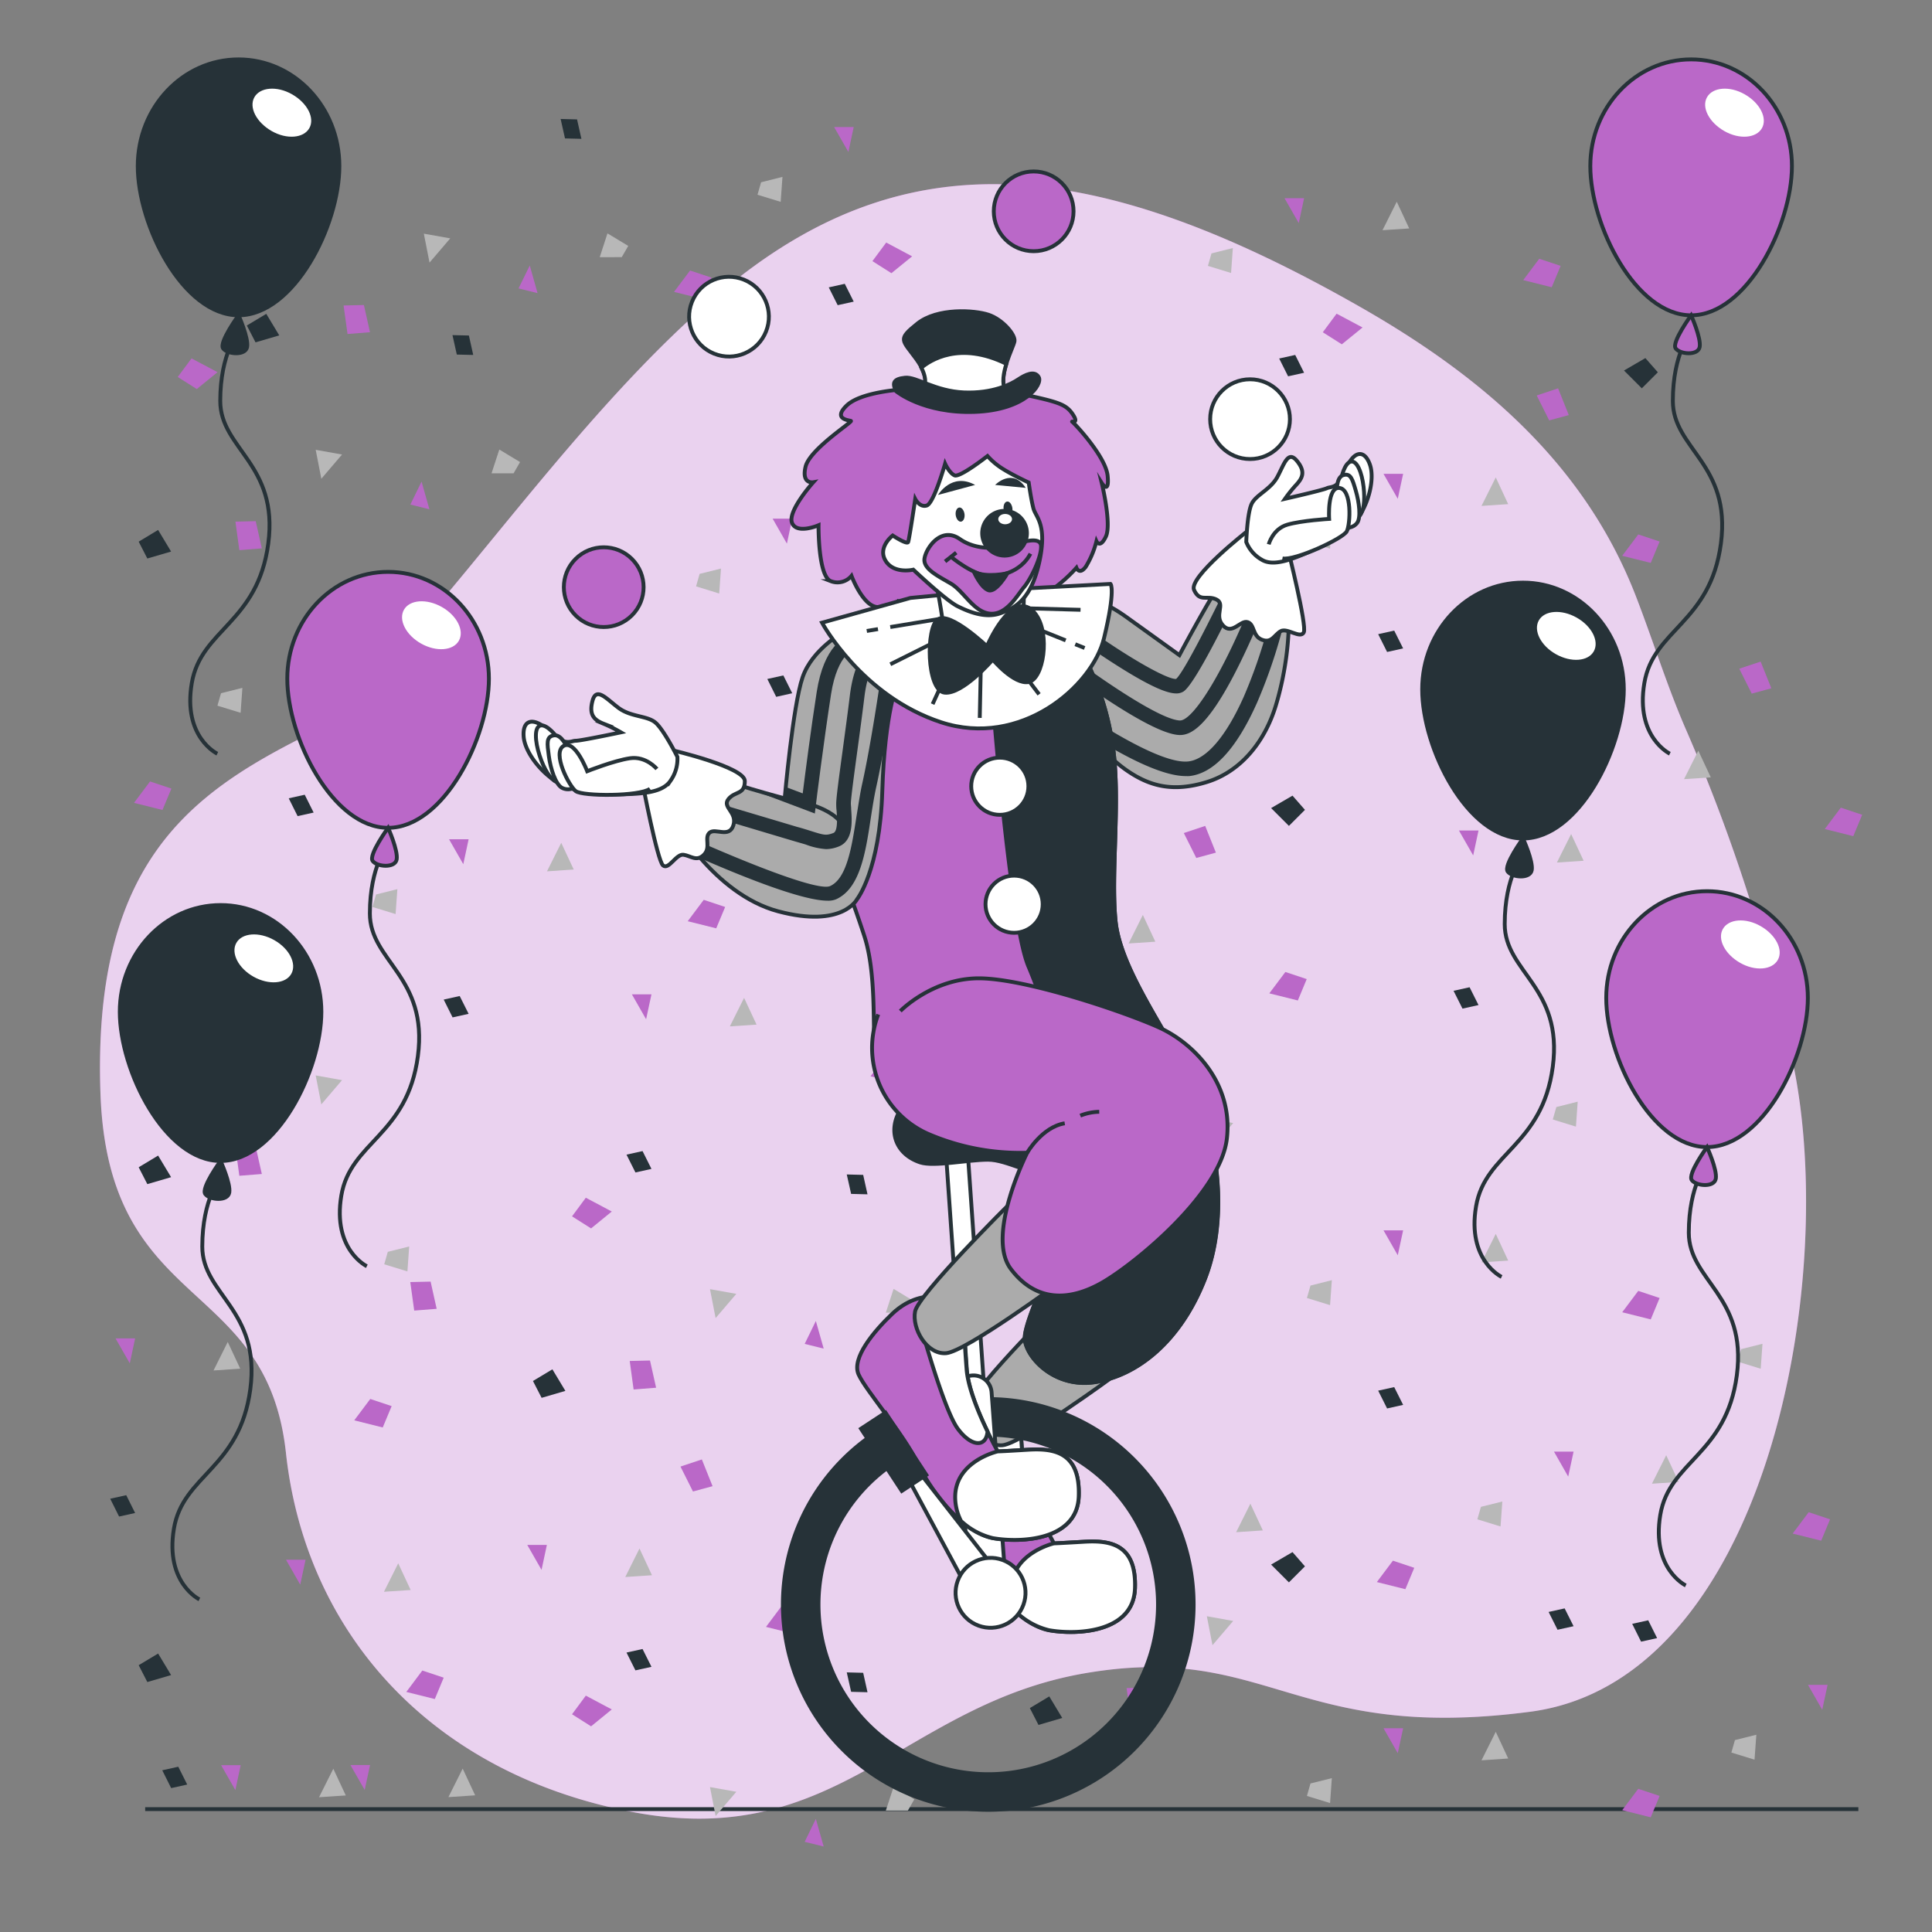 <svg xmlns="http://www.w3.org/2000/svg" viewBox="0 0 500 500"><rect x="0" y="0" width="500" height="500" fill="#808080" stroke="none"/><g id="freepik--background-simple--inject-15"><path d="M423.44,154.49C410.38,120.61,384.29,98,353,80c-68-39-116-44-162-8S105,177,76,192s-52,34-50,91,43,47,48,93,37,83,90,93,70-28,117-36,54,18,115,10,80-111,68-168a451.74,451.74,0,0,0-27.59-86C431.56,177.9,427.88,166,423.44,154.49Z" style="fill:#BA68C8"></path><path d="M423.44,154.49C410.38,120.61,384.29,98,353,80c-68-39-116-44-162-8S105,177,76,192s-52,34-50,91,43,47,48,93,37,83,90,93,70-28,117-36,54,18,115,10,80-111,68-168a451.74,451.74,0,0,0-27.59-86C431.56,177.9,427.88,166,423.44,154.49Z" style="fill:#fff;opacity:0.7"></path></g><g id="freepik--Floor--inject-15"><line x1="37.57" y1="468.2" x2="480.94" y2="468.2" style="fill:none;stroke:#263238;stroke-miterlimit:10"></line></g><g id="freepik--Confetti--inject-15"><polygon points="387.1 123.55 383.41 130.93 390.32 130.47 387.1 123.55" style="fill:#b8b8b8"></polygon><polygon points="425.82 92.67 420.29 95.89 424.9 100.5 429.05 96.35 425.82 92.67" style="fill:#263238"></polygon><polygon points="423.98 138.31 419.83 143.84 427.21 145.68 429.51 140.15 423.98 138.31" style="fill:#BA68C8"></polygon><polygon points="403.23 100.5 397.7 102.35 400.93 108.8 406 107.42 403.23 100.5" style="fill:#BA68C8"></polygon><polygon points="339.15 136.92 338.23 140.15 344.22 141.99 344.68 135.54 339.15 136.92" style="fill:#b8b8b8"></polygon><polygon points="360.82 163.2 356.67 164.12 358.98 168.73 363.13 167.81 360.82 163.2" style="fill:#263238"></polygon><polygon points="363.13 122.63 358.05 122.63 361.74 129.09 363.13 122.63" style="fill:#BA68C8"></polygon><polygon points="431.21 376.61 427.52 383.98 434.44 383.52 431.21 376.61" style="fill:#b8b8b8"></polygon><polygon points="468.09 391.36 463.94 396.89 471.32 398.73 473.62 393.2 468.09 391.36" style="fill:#BA68C8"></polygon><polygon points="383.26 389.97 382.34 393.2 388.34 395.05 388.8 388.59 383.26 389.97" style="fill:#b8b8b8"></polygon><polygon points="404.93 416.25 400.78 417.17 403.09 421.78 407.24 420.86 404.93 416.25" style="fill:#263238"></polygon><polygon points="407.24 375.68 402.17 375.68 405.85 382.14 407.24 375.68" style="fill:#BA68C8"></polygon><polygon points="192.57 258.25 188.88 265.63 195.8 265.17 192.57 258.25" style="fill:#b8b8b8"></polygon><polygon points="229.45 273 225.3 278.54 232.68 280.38 234.98 274.85 229.45 273" style="fill:#BA68C8"></polygon><polygon points="166.29 297.9 162.14 298.82 164.45 303.43 168.6 302.51 166.29 297.9" style="fill:#263238"></polygon><polygon points="168.6 257.33 163.53 257.33 167.21 263.78 168.6 257.33" style="fill:#BA68C8"></polygon><polygon points="229 135.16 225.32 142.53 232.23 142.07 229 135.16" style="fill:#b8b8b8"></polygon><polygon points="267.73 104.27 262.2 107.49 266.81 112.1 270.96 107.95 267.73 104.27" style="fill:#263238"></polygon><polygon points="265.89 149.91 261.74 155.44 269.11 157.28 271.42 151.75 265.89 149.91" style="fill:#BA68C8"></polygon><polygon points="245.14 112.1 239.61 113.95 242.84 120.4 247.91 119.02 245.14 112.1" style="fill:#BA68C8"></polygon><polygon points="439.52 194.27 435.83 201.64 442.75 201.18 439.52 194.27" style="fill:#b8b8b8"></polygon><polygon points="476.4 209.02 472.25 214.55 479.63 216.4 481.93 210.86 476.4 209.02" style="fill:#BA68C8"></polygon><polygon points="455.65 171.22 450.12 173.06 453.35 179.51 458.42 178.13 455.65 171.22" style="fill:#BA68C8"></polygon><polygon points="181.06 148.52 180.14 151.75 186.13 153.6 186.59 147.14 181.06 148.52" style="fill:#b8b8b8"></polygon><polygon points="202.73 174.8 198.58 175.72 200.88 180.34 205.03 179.41 202.73 174.8" style="fill:#263238"></polygon><polygon points="205.03 134.23 199.96 134.23 203.65 140.69 205.03 134.23" style="fill:#BA68C8"></polygon><polygon points="323.6 389.15 319.91 396.53 326.82 396.07 323.6 389.15" style="fill:#b8b8b8"></polygon><polygon points="360.48 403.9 356.33 409.44 363.71 411.28 366.01 405.75 360.48 403.9" style="fill:#BA68C8"></polygon><polygon points="275.65 402.52 274.73 405.75 280.72 407.59 281.18 401.14 275.65 402.52" style="fill:#b8b8b8"></polygon><polygon points="299.62 388.23 294.55 388.23 298.24 394.68 299.62 388.23" style="fill:#BA68C8"></polygon><polygon points="165.5 400.75 161.82 408.13 168.73 407.67 165.5 400.75" style="fill:#b8b8b8"></polygon><polygon points="202.39 415.5 198.24 421.04 205.61 422.88 207.92 417.35 202.39 415.5" style="fill:#BA68C8"></polygon><polygon points="181.64 377.7 176.11 379.55 179.34 386 184.41 384.62 181.64 377.7" style="fill:#BA68C8"></polygon><polygon points="141.53 399.83 136.46 399.83 140.15 406.28 141.53 399.83" style="fill:#BA68C8"></polygon><polygon points="145.25 218.12 141.56 225.5 148.48 225.03 145.25 218.12" style="fill:#b8b8b8"></polygon><polygon points="182.13 232.87 177.98 238.41 185.36 240.25 187.67 234.72 182.13 232.87" style="fill:#BA68C8"></polygon><polygon points="97.31 231.49 96.38 234.72 102.38 236.56 102.84 230.11 97.31 231.49" style="fill:#b8b8b8"></polygon><polygon points="118.97 257.77 114.83 258.69 117.13 263.3 121.28 262.38 118.97 257.77" style="fill:#263238"></polygon><polygon points="119.74 457.71 116.05 465.09 122.97 464.63 119.74 457.71" style="fill:#b8b8b8"></polygon><polygon points="95.77 456.79 90.69 456.79 94.38 463.24 95.77 456.79" style="fill:#BA68C8"></polygon><polygon points="109.3 432.33 105.15 437.87 112.53 439.71 114.83 434.18 109.3 432.33" style="fill:#BA68C8"></polygon><polygon points="46.14 457.23 41.99 458.15 44.3 462.76 48.45 461.84 46.14 457.23" style="fill:#263238"></polygon><polygon points="121.28 217.2 116.21 217.2 119.9 223.65 121.28 217.2" style="fill:#BA68C8"></polygon><polygon points="295.77 236.79 292.08 244.17 299 243.71 295.77 236.79" style="fill:#b8b8b8"></polygon><polygon points="334.5 205.91 328.96 209.13 333.57 213.74 337.72 209.59 334.5 205.91" style="fill:#263238"></polygon><polygon points="387.1 319.33 383.41 326.7 390.32 326.24 387.1 319.33" style="fill:#b8b8b8"></polygon><polygon points="423.98 334.08 419.83 339.61 427.21 341.46 429.51 335.92 423.98 334.08" style="fill:#BA68C8"></polygon><polygon points="339.15 332.7 338.23 335.92 344.22 337.77 344.68 331.31 339.15 332.7" style="fill:#b8b8b8"></polygon><polygon points="360.82 358.98 356.67 359.9 358.98 364.51 363.13 363.58 360.82 358.98" style="fill:#263238"></polygon><polygon points="363.13 318.41 358.05 318.41 361.74 324.86 363.13 318.41" style="fill:#BA68C8"></polygon><polygon points="450.72 273.13 447.04 280.5 453.95 280.04 450.72 273.13" style="fill:#b8b8b8"></polygon><polygon points="402.78 286.5 401.86 289.72 407.85 291.57 408.31 285.11 402.78 286.5" style="fill:#b8b8b8"></polygon><polygon points="426.75 272.2 421.68 272.2 425.37 278.66 426.75 272.2" style="fill:#BA68C8"></polygon><polygon points="406.61 215.85 402.92 223.22 409.84 222.76 406.61 215.85" style="fill:#b8b8b8"></polygon><polygon points="443.49 230.6 439.34 236.13 446.72 237.98 449.02 232.45 443.49 230.6" style="fill:#BA68C8"></polygon><polygon points="380.33 255.5 376.18 256.42 378.49 261.03 382.64 260.11 380.33 255.5" style="fill:#263238"></polygon><polygon points="449 450.33 448.08 453.56 454.07 455.4 454.54 448.95 449 450.33" style="fill:#b8b8b8"></polygon><polygon points="472.98 436.04 467.91 436.04 471.59 442.49 472.98 436.04" style="fill:#BA68C8"></polygon><polygon points="426.56 419.33 422.41 420.25 424.71 424.86 428.86 423.94 426.56 419.33" style="fill:#263238"></polygon><polygon points="382.64 214.93 377.57 214.93 381.26 221.38 382.64 214.93" style="fill:#BA68C8"></polygon><polygon points="103.06 404.58 99.37 411.95 106.28 411.49 103.06 404.58" style="fill:#b8b8b8"></polygon><polygon points="100.36 323.97 99.44 327.2 105.44 329.04 105.9 322.59 100.36 323.97" style="fill:#b8b8b8"></polygon><polygon points="79.08 403.65 74.01 403.65 77.7 410.11 79.08 403.65" style="fill:#BA68C8"></polygon><polygon points="58.94 347.3 55.26 354.68 62.17 354.21 58.94 347.3" style="fill:#b8b8b8"></polygon><polygon points="95.83 362.05 91.68 367.58 99.05 369.43 101.36 363.9 95.83 362.05" style="fill:#BA68C8"></polygon><polygon points="32.67 386.95 28.52 387.87 30.82 392.48 34.97 391.56 32.67 386.95" style="fill:#263238"></polygon><polygon points="34.97 346.38 29.9 346.38 33.59 352.83 34.97 346.38" style="fill:#BA68C8"></polygon><polygon points="334.5 401.68 328.96 404.91 333.57 409.52 337.72 405.37 334.5 401.68" style="fill:#263238"></polygon><polygon points="332.65 251.55 328.5 257.08 335.88 258.92 338.18 253.39 332.65 251.55" style="fill:#BA68C8"></polygon><polygon points="311.9 213.74 306.37 215.59 309.6 222.04 314.67 220.66 311.9 213.74" style="fill:#BA68C8"></polygon><polygon points="247.82 250.16 246.9 253.39 252.89 255.23 253.35 248.78 247.82 250.16" style="fill:#b8b8b8"></polygon><polygon points="269.49 276.44 265.34 277.36 267.65 281.97 271.8 281.05 269.49 276.44" style="fill:#263238"></polygon><polygon points="271.8 235.87 266.73 235.87 270.41 242.32 271.8 235.87" style="fill:#BA68C8"></polygon><polygon points="83.16 123.9 88.52 117.63 81.7 116.41 83.16 123.9" style="fill:#b8b8b8"></polygon><polygon points="38.13 144.54 44.28 142.74 40.92 137.15 35.89 140.18 38.13 144.54" style="fill:#263238"></polygon><polygon points="50.93 100.69 56.29 96.32 49.57 92.75 46 97.56 50.93 100.69" style="fill:#BA68C8"></polygon><polygon points="61.94 142.38 67.76 141.92 66.18 134.88 60.93 135 61.94 142.38" style="fill:#BA68C8"></polygon><polygon points="83.16 285.81 88.52 279.54 81.7 278.32 83.16 285.81" style="fill:#b8b8b8"></polygon><polygon points="38.13 306.45 44.28 304.65 40.92 299.06 35.89 302.09 38.13 306.45" style="fill:#263238"></polygon><polygon points="50.93 262.6 56.29 258.23 49.57 254.66 46 259.48 50.93 262.6" style="fill:#BA68C8"></polygon><polygon points="61.94 304.29 67.76 303.83 66.18 296.79 60.93 296.91 61.94 304.29" style="fill:#BA68C8"></polygon><polygon points="313.79 296.91 319.15 290.64 312.33 289.42 313.79 296.91" style="fill:#b8b8b8"></polygon><polygon points="268.76 317.55 274.91 315.75 271.55 310.17 266.52 313.19 268.76 317.55" style="fill:#263238"></polygon><polygon points="281.56 273.7 286.92 269.33 280.2 265.76 276.63 270.58 281.56 273.7" style="fill:#BA68C8"></polygon><polygon points="38.83 202.24 34.68 207.78 42.05 209.62 44.36 204.09 38.83 202.24" style="fill:#BA68C8"></polygon><polygon points="105.14 166.03 101.45 173.41 108.37 172.95 105.14 166.03" style="fill:#b8b8b8"></polygon><polygon points="57.2 179.4 56.27 182.63 62.27 184.47 62.73 178.02 57.2 179.4" style="fill:#b8b8b8"></polygon><polygon points="78.86 205.68 74.72 206.6 77.02 211.21 81.17 210.29 78.86 205.68" style="fill:#263238"></polygon><polygon points="81.17 165.11 76.1 165.11 79.79 171.57 81.17 165.11" style="fill:#BA68C8"></polygon><polygon points="90.93 202.94 96.29 198.57 89.58 195 86.01 199.82 90.93 202.94" style="fill:#BA68C8"></polygon><polygon points="218.96 208.18 214.81 213.72 222.19 215.56 224.49 210.03 218.96 208.18" style="fill:#BA68C8"></polygon><polygon points="285.28 171.97 281.59 179.35 288.5 178.89 285.28 171.97" style="fill:#b8b8b8"></polygon><polygon points="237.33 185.34 236.41 188.57 242.4 190.41 242.86 183.96 237.33 185.34" style="fill:#b8b8b8"></polygon><polygon points="259 211.62 254.85 212.54 257.15 217.15 261.3 216.23 259 211.62" style="fill:#263238"></polygon><polygon points="261.3 171.05 256.23 171.05 259.92 177.5 261.3 171.05" style="fill:#BA68C8"></polygon><polygon points="271.06 208.88 276.43 204.51 269.71 200.94 266.14 205.76 271.06 208.88" style="fill:#BA68C8"></polygon><polygon points="178.59 70.01 174.44 75.54 181.82 77.39 184.13 71.85 178.59 70.01" style="fill:#BA68C8"></polygon><polygon points="196.97 47.17 196.04 50.4 202.04 52.24 202.5 45.78 196.97 47.17" style="fill:#b8b8b8"></polygon><polygon points="218.63 73.45 214.48 74.37 216.79 78.98 220.94 78.06 218.63 73.45" style="fill:#263238"></polygon><polygon points="220.94 32.88 215.87 32.88 219.56 39.33 220.94 32.88" style="fill:#BA68C8"></polygon><polygon points="230.7 70.7 236.06 66.34 229.35 62.77 225.78 67.58 230.7 70.7" style="fill:#BA68C8"></polygon><polygon points="361.48 52.21 357.79 59.58 364.7 59.12 361.48 52.21" style="fill:#b8b8b8"></polygon><polygon points="448.75 37.71 443.21 40.94 447.82 45.55 451.97 41.4 448.75 37.71" style="fill:#263238"></polygon><polygon points="398.36 66.96 394.21 72.49 401.58 74.34 403.89 68.81 398.36 66.96" style="fill:#BA68C8"></polygon><polygon points="426.15 45.55 420.62 47.39 423.85 53.84 428.92 52.46 426.15 45.55" style="fill:#BA68C8"></polygon><polygon points="313.53 65.58 312.61 68.81 318.6 70.65 319.06 64.19 313.53 65.58" style="fill:#b8b8b8"></polygon><polygon points="335.2 91.86 331.05 92.78 333.36 97.39 337.5 96.47 335.2 91.86" style="fill:#263238"></polygon><polygon points="337.5 51.29 332.43 51.29 336.12 57.74 337.5 51.29" style="fill:#BA68C8"></polygon><polygon points="347.26 89.11 352.63 84.75 345.91 81.18 342.34 85.99 347.26 89.11" style="fill:#BA68C8"></polygon><polygon points="292.57 315.39 298.39 314.93 296.81 307.89 291.56 308.01 292.57 315.39" style="fill:#BA68C8"></polygon><polygon points="132.92 122.49 134.59 119.58 129.22 116.34 127.21 122.5 132.92 122.49" style="fill:#b8b8b8"></polygon><polygon points="118.22 91.76 122.47 91.86 121.35 86.83 117.1 86.73 118.22 91.76" style="fill:#263238"></polygon><polygon points="106.2 130.58 111.13 131.8 109.1 124.64 106.2 130.58" style="fill:#BA68C8"></polygon><polygon points="111.16 67.96 116.52 61.69 109.69 60.47 111.16 67.96" style="fill:#b8b8b8"></polygon><polygon points="66.13 88.6 72.27 86.8 68.91 81.22 63.88 84.24 66.13 88.6" style="fill:#263238"></polygon><polygon points="78.92 44.75 84.28 40.38 77.57 36.81 74 41.63 78.92 44.75" style="fill:#BA68C8"></polygon><polygon points="89.94 86.44 95.75 85.98 94.18 78.94 88.92 79.06 89.94 86.44" style="fill:#BA68C8"></polygon><polygon points="160.91 66.55 162.59 63.64 157.21 60.4 155.21 66.56 160.91 66.55" style="fill:#b8b8b8"></polygon><polygon points="146.22 35.82 150.47 35.93 149.34 30.9 145.09 30.79 146.22 35.82" style="fill:#263238"></polygon><polygon points="134.2 74.64 139.12 75.86 137.1 68.71 134.2 74.64" style="fill:#BA68C8"></polygon><polygon points="185.2 341.12 190.56 334.85 183.74 333.63 185.2 341.12" style="fill:#b8b8b8"></polygon><polygon points="140.17 361.76 146.32 359.96 142.96 354.38 137.93 357.4 140.17 361.76" style="fill:#263238"></polygon><polygon points="152.97 317.91 158.33 313.54 151.61 309.97 148.04 314.79 152.97 317.91" style="fill:#BA68C8"></polygon><polygon points="163.98 359.6 169.8 359.14 168.22 352.1 162.97 352.22 163.98 359.6" style="fill:#BA68C8"></polygon><polygon points="234.96 339.71 236.63 336.8 231.26 333.56 229.25 339.72 234.96 339.71" style="fill:#b8b8b8"></polygon><polygon points="220.27 308.98 224.51 309.09 223.39 304.06 219.14 303.95 220.27 308.98" style="fill:#263238"></polygon><polygon points="208.25 347.8 213.17 349.02 211.14 341.87 208.25 347.8" style="fill:#BA68C8"></polygon><polygon points="166.29 426.76 162.14 427.68 164.45 432.29 168.6 431.37 166.29 426.76" style="fill:#263238"></polygon><polygon points="387.1 448.19 383.41 455.57 390.32 455.1 387.1 448.19" style="fill:#b8b8b8"></polygon><polygon points="423.98 462.94 419.83 468.47 427.21 470.32 429.51 464.79 423.98 462.94" style="fill:#BA68C8"></polygon><polygon points="339.15 461.56 338.23 464.79 344.22 466.63 344.68 460.18 339.15 461.56" style="fill:#b8b8b8"></polygon><polygon points="363.13 447.27 358.05 447.27 361.74 453.72 363.13 447.27" style="fill:#BA68C8"></polygon><polygon points="450.6 349.16 449.68 352.38 455.67 354.23 456.13 347.77 450.6 349.16" style="fill:#b8b8b8"></polygon><polygon points="86.26 457.75 82.57 465.12 89.49 464.66 86.26 457.75" style="fill:#b8b8b8"></polygon><polygon points="62.29 456.82 57.22 456.82 60.91 463.28 62.29 456.82" style="fill:#BA68C8"></polygon><polygon points="38.13 435.31 44.28 433.51 40.92 427.93 35.89 430.95 38.13 435.31" style="fill:#263238"></polygon><polygon points="107.2 339.18 113.01 338.72 111.44 331.68 106.18 331.8 107.2 339.18" style="fill:#BA68C8"></polygon><polygon points="313.79 425.77 319.15 419.5 312.33 418.28 313.79 425.77" style="fill:#b8b8b8"></polygon><polygon points="268.76 446.41 274.91 444.61 271.55 439.03 266.52 442.05 268.76 446.41" style="fill:#263238"></polygon><polygon points="292.57 444.25 298.39 443.8 296.81 436.75 291.56 436.87 292.57 444.25" style="fill:#BA68C8"></polygon><polygon points="185.2 469.98 190.56 463.71 183.74 462.49 185.2 469.98" style="fill:#b8b8b8"></polygon><polygon points="152.97 446.77 158.33 442.4 151.61 438.83 148.04 443.65 152.97 446.77" style="fill:#BA68C8"></polygon><polygon points="234.96 468.57 236.63 465.66 231.26 462.43 229.25 468.58 234.96 468.57" style="fill:#b8b8b8"></polygon><polygon points="220.27 437.84 224.51 437.95 223.39 432.92 219.14 432.81 220.27 437.84" style="fill:#263238"></polygon><polygon points="208.25 476.66 213.17 477.88 211.14 470.73 208.25 476.66" style="fill:#BA68C8"></polygon></g><g id="freepik--Character--inject-15"><path d="M284.48,156s1.9,0,7.2,3.81l13.55,9.74s11.65-22,15-24.78,11.86,3.39,12.92,10.59-.21,18.22-3,27.33-8.9,16.94-17.79,19.69-15,1.06-21-3.17S280.45,188,276,182.66l-4.44-5.3A81,81,0,0,0,284.48,156Z" style="fill:#ababab;stroke:#263238;stroke-miterlimit:10"></path><path d="M325.34,181.82a133.11,133.11,0,0,0,8-25.16c-.05-.46-.1-.9-.17-1.33a11.9,11.9,0,0,0-.89-3l-1.86-.32a129.61,129.61,0,0,1-8.53,28.29c-4.62,10.37-9.76,16.33-14.47,16.77-6.6.61-21.49-8.45-33.38-16.7.53.63,1.17,1.38,1.94,2.31,2,2.35,4.08,5,6.32,7.66,11.19,7,19.43,10.51,24.55,10.51a9,9,0,0,0,.92,0C314.08,200.2,320,193.82,325.34,181.82Z" style="fill:#263238"></path><path d="M305.19,190.22h.24c3,0,7.94-2.49,16.86-21.5,3.83-8.15,7-16.41,8.15-19.55a16.26,16.26,0,0,0-2.11-2.26l-.94-.33c-8.86,24.71-18.28,39.88-22,39.88h-.06c-4.52-.2-17-8.31-28.24-16.57-.76,1.16-1.48,2.19-2.13,3.1C285.21,180.5,299.22,190,305.19,190.22Z" style="fill:#263238"></path><path d="M279.58,165.88c2.38,1.66,5.4,3.73,8.52,5.73,9.62,6.19,14,7.85,16.31,7.85a3.47,3.47,0,0,0,1.83-.47c3.06-1.84,12.3-20.68,18.69-34.3a5.13,5.13,0,0,0-4-.34C313.52,160,306.35,174,304.37,175.71h-.12c-2.25,0-11.13-4.82-22.85-13.12C280.79,163.74,280.18,164.83,279.58,165.88Z" style="fill:#263238"></path><path d="M333.28,142s5,19.87,4.14,21.65-4.32-1.28-6-.29-2.28,3.15-4.81,2.21-1.86-4-3.74-4.57-4,3.47-6.38.84.75-5.48-1.68-6.69-4.29.81-5.79-2.47,13.76-15.19,13.76-15.19S329,142.85,333.28,142Z" style="fill:#fff;stroke:#263238;stroke-miterlimit:10"></path><path d="M322.53,140.27s.24-7.5,1.4-9.88,4.87-3.68,6.64-6.95,2.73-7,5.06-4.18,1.44,4.47-.2,6.25a34.06,34.06,0,0,0-2.87,3.58s9.66-2.19,10.84-2.74,2.83.34,4.82-4.68,4.85-5.51,6.3-1.46-.7,11.4-3.89,14.71-3,3.83-9.39,6.79-11.59,5.12-14.78,3.1A9.15,9.15,0,0,1,322.53,140.27Z" style="fill:#fff;stroke:#263238;stroke-miterlimit:10"></path><path d="M347.16,123.62s.77-3.75,2.4-4.15,2.9,2.85,3.33,6.5,0,6.36-1,7.48-3.32.17-3.73-2.7S347.16,123.62,347.16,123.62Z" style="fill:#fff;stroke:#263238;stroke-miterlimit:10"></path><path d="M346,127.22s-.25-3.73,1.66-4.27S350,124,350.88,127s1.38,7,.33,8.35-3.19,1.69-4,.38S346,127.22,346,127.22Z" style="fill:#fff;stroke:#263238;stroke-miterlimit:10"></path><path d="M328.34,140.87s1.05-4,4.84-5.09,10.8-1.49,10.8-1.49-.56-8.35,2.68-8,2.86,9.35,1.88,11.23-13.5,7.65-16.65,7" style="fill:#fff;stroke:#263238;stroke-miterlimit:10"></path><path d="M254.76,359.41s-4.66,0-9.32,4.45-10.59,11.44-8.69,15.67,11.65,15.25,15.47,23.3,12.07,17.79,19.27,19.07,21.82.63,22.24-10.81S287.38,398.6,280.6,399s-7.84.42-7.84.42-7.41-13.13-8.05-21.18-.63-10.59-.63-10.59S259.42,360.26,254.76,359.41Z" style="fill:#BA68C8;stroke:#263238;stroke-miterlimit:10"></path><path d="M261.75,411.52a13.64,13.64,0,0,0,1.51,5.93,18.39,18.39,0,0,0,8.23,4.45c7.2,1.27,21.82.63,22.24-10.81S287.38,398.6,280.6,399s-7.84.42-7.84.42S261.54,402,261.75,411.52Z" style="fill:#fff;stroke:#263238;stroke-miterlimit:10"></path><path d="M264.71,378.26c-.63-8.05-.63-10.59-.63-10.59a31.76,31.76,0,0,0-2.49-3.31c-3-.57-6.76-.26-8.32,4.16,0,0,5.68,20.3,9.11,25s7.36,5.07,7.74.81C267.92,389.77,265.09,383.1,264.71,378.26Z" style="fill:#fff;stroke:#263238;stroke-miterlimit:10"></path><path d="M275.73,335.48s-23.51,23.3-24.36,27.74,3,11.23,8.05,10.81,29.23-18.22,29.23-18.22S276.15,342.47,275.73,335.48Z" style="fill:#ababab;stroke:#263238;stroke-miterlimit:10"></path><path d="M280.66,170a72.77,72.77,0,0,1,7.42,23.72c1.9,14-.64,32.2.63,44.69s13.13,28.17,19.7,41.73,9.74,34.53,3.39,50.83-17.58,25-28.38,26.69-18.22-6.77-18.22-11.43,7.63-19.92,10.17-28.39,1.06-23.3-2.54-25.84-14,1.91-28.6-1.69-17.16-11.65-17.79-18,.42-20.33-2.75-30.07-7-19.49-7-19.49,7.83-15,7.62-32.2-3.6-19.91,7.2-24.57S263.93,150.88,280.66,170Z" style="fill:#BA68C8;stroke:#263238;stroke-miterlimit:10"></path><path d="M308.41,280.09c-6.57-13.56-18.43-29.23-19.7-41.73s1.27-30.71-.63-44.69A72.77,72.77,0,0,0,280.66,170c-7.12-8.12-15.13-10.89-22.81-11l-1,21.39s4.48,58.35,9.32,69.74,15.19,41.77,11.74,52.82c-.32,1-.75,2.13-1.25,3.3a39,39,0,0,1-1.25,11.63c-2.54,8.48-10.17,23.73-10.17,28.39s7.41,13.13,18.22,11.43,22-10.38,28.38-26.69S315,293.65,308.41,280.09Z" style="fill:#263238;stroke:#263238;stroke-miterlimit:10"></path><path d="M218.43,163.5s-8.2,4.41-10.72,11.78-4.63,31.34-4.63,31.34-16-4.21-20.19-6.52-9.68,7.78-9.47,9.88,11.36,21.46,28,25.88,20.4-3.16,20.4-3.16,5.89-7.36,6.52-28,4-28.18,4-28.18S223.9,164.76,218.43,163.5Z" style="fill:#ababab;stroke:#263238;stroke-miterlimit:10"></path><path d="M210.88,210.53l.29-2.37c0-.16,2-16.18,3.91-28.53,1.68-10.71,6.24-11.75,6.29-11.76l-.31-1.85-.19-1.43c-.19-.12-.37-.23-.56-.33-1.74.47-7.08,2.86-8.94,14.79-1.5,9.58-3,21.33-3.63,26.28l-4.38-1.65c-.18,1.82-.28,2.94-.28,2.94s-5.24-1.38-10.51-3Z" style="fill:#263238"></path><path d="M227.82,175.94c0,.16-2.37,16.5-4.68,26.88-.6,2.69-1,5.62-1.48,8.44-1.22,7.93-2.49,16.12-6.85,18.06-2.88,1.28-19.42-5-38.25-13.43a62.41,62.41,0,0,0,4.78,6.26c13.11,5.71,26.78,10.95,32.85,10.95a5.39,5.39,0,0,0,2.15-.35c6.23-2.77,7.66-12,9-20.91.43-2.77.87-5.63,1.44-8.2.91-4.09,1.82-9.07,2.6-13.64.36-2.93.78-5.32,1.17-7.23.58-3.7.95-6.24,1-6.3Z" style="fill:#263238"></path><path d="M208.57,218.58a18.12,18.12,0,0,0,5.23,1.17,9,9,0,0,0,3.22-.66c3.86-1.45,3.48-6.59,3.26-9.66,0-.58-.08-1.1-.08-1.5,0-1.26.87-7.67,1.71-13.86.65-4.77,1.31-9.69,1.8-13.73,1-8.07,3.52-9.44,3.55-9.45l-.12.05-.4-1.2c-.58-.62-1.18-1.24-1.79-1.83-1.48,1.05-4,4-5,12-.48,4-1.15,8.91-1.79,13.66-1.09,8-1.75,12.93-1.75,14.37,0,.51,0,1.1.09,1.78.13,1.75.4,5.4-.83,5.86-1.9.71-2.37.57-6-.58-.93-.29-2-.64-3.38-1-3.31-1-17.47-5.2-30.77-9.18a19.82,19.82,0,0,0-1.72,3.41c13.49,4,28.06,8.38,31.43,9.37C206.57,218,207.65,218.29,208.57,218.58Z" style="fill:#263238"></path><path d="M203.08,206.62s10.21,1.34,14.07,5.69" style="fill:none;stroke:#263238;stroke-miterlimit:10"></path><path d="M166.28,202.57s3.82,20.12,5.3,21.39,3.39-3,5.29-2.75,3.39,1.9,5.3,0,0-4.45,1.48-5.72,5.09,1.48,6.15-1.91-3-4.66-1.28-6.78,4.24-1.06,4.24-4.66-18.85-8-18.85-8S170.52,201.51,166.28,202.57Z" style="fill:#fff;stroke:#263238;stroke-miterlimit:10"></path><path d="M175.31,195.87s-3.56-7.13-5.74-8.91-6.34-1.39-9.51-3.77-5.74-5.54-6.73-1.78.59,5,3,5.94a38.4,38.4,0,0,1,4.36,2.18s-10.31,2.18-11.69,2.18-2.58,1.59-6.74-2.38-7.13-3.17-6.73,1.39,5.74,10.7,10.3,12.48,4.55,2.38,12.08,2.38,13.47-.2,15.65-3.57A9.72,9.72,0,0,0,175.31,195.87Z" style="fill:#fff;stroke:#263238;stroke-miterlimit:10"></path><path d="M144.12,190.75s-2.41-3.28-4.16-3-1.53,4.05-.32,7.77,2.84,6.13,4.26,6.79,3.29-1.32,2.41-4.27Z" style="fill:#fff;stroke:#263238;stroke-miterlimit:10"></path><path d="M146.86,193.7s-1.43-3.72-3.5-3.39-1.75,2.08-1.32,5.36,1.75,7.33,3.39,8.21,3.83.22,4-1.42S146.86,193.7,146.86,193.7Z" style="fill:#fff;stroke:#263238;stroke-miterlimit:10"></path><path d="M170,199s-2.78-3.37-6.94-2.77-11.09,3.36-11.09,3.36-3.17-8.32-6.14-6.53,1.38,10.3,3.17,11.68,16.44,1.39,19.21-.59" style="fill:#fff;stroke:#263238;stroke-miterlimit:10"></path><path d="M233.31,100.81s-10.51.61-14.17,4.12.46,3.81,1.07,4-10.67,7.31-11.74,11.88,2,4,2,4-6.71,7.46-5.49,10.51,6.86.61,6.86.61-.16,13.26,3.2,14.48a4.73,4.73,0,0,0,5.33-1.38s3,8.08,6.86,8.08,5.18-1.52,5.18-1.52,9.75,4.72,14.17,4,16.15-2.13,16.15-2.13a36.64,36.64,0,0,0,9.14-4.58,39.27,39.27,0,0,0,6.71-5.94s.76,2,2.44-.3a23.57,23.57,0,0,0,2.74-6.56s.91,2,2.44-1.22-1.07-13.86-1.07-13.86,2,3.2,1.53-1.83-8.69-13.71-9.15-14,2,.76,0-2.13-4.72-3.2-17.37-6S233.31,100.81,233.31,100.81Z" style="fill:#BA68C8;stroke:#263238;stroke-miterlimit:10"></path><path d="M239.1,100.35s1.68-2.43-2-7.46-4.87-5,.31-9.14,14.78-3.51,18.43-2.29,7,5.18,6.71,6.86S258.3,97,260.13,101C260.13,101,249.46,106.45,239.1,100.35Z" style="fill:#263238;stroke:#263238;stroke-miterlimit:10"></path><path d="M260.13,101c-.87-1.89-.42-4.47.32-6.84-12.18-6-19.86-.81-22,1,1.8,3.53.62,5.26.62,5.26C249.46,106.45,260.13,101,260.13,101Z" style="fill:#fff;stroke:#263238;stroke-miterlimit:10"></path><path d="M231.94,101.27s7,5.79,20.27,5.33,17.67-7.16,16.61-9-3.51-.61-5.34.61-6.55,3.66-14,3.35-12.34-4.11-15.23-3.81S230.72,99,231.94,101.27Z" style="fill:#263238;stroke:#263238;stroke-miterlimit:10"></path><path d="M235.6,154.75l-22.86,6.4s10.21,19,30.78,25.76,39.16-9.15,42.21-21.79,1.68-14,1.68-14l-31.55,1.67Z" style="fill:#fff;stroke:#263238;stroke-miterlimit:10"></path><line x1="227.22" y1="162.81" x2="224.32" y2="163.29" style="fill:none;stroke:#263238;stroke-miterlimit:10"></line><line x1="242.76" y1="160.24" x2="230.4" y2="162.28" style="fill:none;stroke:#263238;stroke-miterlimit:10"></line><line x1="244.73" y1="164.76" x2="230.42" y2="171.91" style="fill:none;stroke:#263238;stroke-miterlimit:10"></line><line x1="248.09" y1="167.49" x2="241.36" y2="182.22" style="fill:none;stroke:#263238;stroke-miterlimit:10"></line><line x1="253.88" y1="170.3" x2="253.56" y2="185.79" style="fill:none;stroke:#263238;stroke-miterlimit:10"></line><line x1="262.19" y1="170.86" x2="268.92" y2="179.69" style="fill:none;stroke:#263238;stroke-miterlimit:10"></line><line x1="278.27" y1="166.73" x2="280.7" y2="167.7" style="fill:none;stroke:#263238;stroke-miterlimit:10"></line><line x1="264.5" y1="161.18" x2="275.8" y2="165.73" style="fill:none;stroke:#263238;stroke-miterlimit:10"></line><line x1="262.72" y1="157.35" x2="279.64" y2="157.82" style="fill:none;stroke:#263238;stroke-miterlimit:10"></line><path d="M242.3,150.94s1.68,8.54,1.83,11.59,3.35,8.07,9.75,7.77,10.21-4.42,10.67-7.62.46-12,.46-12S248.25,154.45,242.3,150.94Z" style="fill:#fff;stroke:#263238;stroke-miterlimit:10"></path><path d="M244.59,120s-2.9,10.21-4.73,10.82-3-1.68-3-1.68-1.53,10.37-1.83,11.13-4-1.68-4-1.68-4,3.05-1.83,6.55,7.16,2.29,7.16,2.29,8.38,7.92,11.43,9.45,7.31,3.2,11.12,1.83,7.93-3.51,10.06-13.26-.91-11.58-1.52-13.87-1.22-6.7-1.22-6.7-3.66-1.68-6.4-3.35a18.57,18.57,0,0,1-4.27-3.51s-7.16,5.64-8.53,5S244.59,120,244.59,120Z" style="fill:#fff;stroke:#263238;stroke-miterlimit:10"></path><path d="M262,131.44c.14,1-.25,1.88-.87,2s-1.25-.64-1.39-1.64.24-1.89.87-2S261.82,130.44,262,131.44Z" style="fill:#263238"></path><path d="M249.61,133c.14,1-.25,1.89-.87,2s-1.25-.65-1.4-1.65.25-1.88.87-2S249.46,132,249.61,133Z" style="fill:#263238"></path><path d="M242.76,128.09s3.5-5.94,9.6-2.59" style="fill:#263238"></path><path d="M257.54,125.5s4.42-4.57,7.92.76" style="fill:#263238"></path><path d="M259.22,141.5s-6,1.37-10.82-2-8.69,2.28-9.14,5,3.5,4.57,6.85,6.55,5.95,7.46,10.21,7.77,7-4.88,8.69-6.86,4.57-7.77,4.42-10.66-6.1-.61-7.47-.16A7.2,7.2,0,0,1,259.22,141.5Z" style="fill:#BA68C8;stroke:#263238;stroke-miterlimit:10"></path><line x1="247.48" y1="143.02" x2="244.59" y2="145.31" style="fill:none;stroke:#263238;stroke-miterlimit:10"></line><path d="M246.11,144.09s6.1,5.18,10.52,5,8.23-2.29,10.05-5.79" style="fill:none;stroke:#263238;stroke-miterlimit:10"></path><path d="M252.06,148.05s1.82,4.11,3.8,4.72,4.88-4.42,4.88-4.42S255.56,149.57,252.06,148.05Z" style="fill:#263238;stroke:#263238;stroke-miterlimit:10"></path><path d="M265.77,138a5.79,5.79,0,1,0-5.79,5.79A5.79,5.79,0,0,0,265.77,138Z" style="fill:#263238;stroke:#263238;stroke-miterlimit:10"></path><path d="M261.91,134.35c0,.74-.8,1.33-1.78,1.33s-1.78-.59-1.78-1.33.79-1.34,1.78-1.34S261.91,133.61,261.91,134.35Z" style="fill:#fff"></path><path d="M255.41,167.25s-9.45-9-12.65-7-3,18.44,1.68,19,12.49-8.54,12.49-8.54,5.49,6.56,9.3,5.79,5.63-12.34,1.83-17.52S259.22,158.87,255.41,167.25Z" style="fill:#263238;stroke:#263238;stroke-miterlimit:10"></path><path d="M255.76,362.08a53.15,53.15,0,1,0,53.15,53.15A53.16,53.16,0,0,0,255.76,362.08Zm0,97.08a43.93,43.93,0,1,1,43.93-43.93A43.93,43.93,0,0,1,255.76,459.16Z" style="fill:#263238;stroke:#263238;stroke-miterlimit:10"></path><path d="M261.44,415.23a5.68,5.68,0,1,1-5.68-5.68A5.68,5.68,0,0,1,261.44,415.23Z" style="fill:none;stroke:#263238;stroke-miterlimit:10"></path><rect x="247.06" y="298.14" width="5.64" height="65.11" transform="translate(-22.35 18.15) rotate(-3.98)" style="fill:#fff;stroke:#263238;stroke-miterlimit:10"></rect><path d="M255.68,415.85A4.69,4.69,0,0,1,251,411.5L247.26,361a4.69,4.69,0,1,1,9.36-.69l3.74,50.48a4.69,4.69,0,0,1-4.33,5Z" style="fill:#fff;stroke:#263238;stroke-miterlimit:10"></path><path d="M233.25,286.83c-3.7,5.65-1.54,11.87,4.9,14,3.51,1.17,12.39-.7,17.53-.7s11.45,4.44,13.79,2.34,3.27-5.38-1.64-10.75-13.55-7.72-18.69-8.65S237.22,280.75,233.25,286.83Z" style="fill:#263238;stroke:#263238;stroke-miterlimit:10"></path><circle cx="258.75" cy="203.48" r="7.4" style="fill:#fff;stroke:#263238;stroke-miterlimit:10"></circle><circle cx="262.45" cy="234.01" r="7.4" style="fill:#fff;stroke:#263238;stroke-miterlimit:10"></circle><path d="M240.21,335.58s-4.66,0-9.32,4.45-10.59,11.44-8.69,15.68S233.85,371,237.67,379s12.07,17.79,19.27,19.06,21.82.64,22.24-10.8-6.35-12.5-13.13-12.08-7.84.43-7.84.43-7.41-13.13-8-21.18-.63-10.59-.63-10.59S244.87,336.43,240.21,335.58Z" style="fill:#BA68C8;stroke:#263238;stroke-miterlimit:10"></path><path d="M247.2,387.69a13.68,13.68,0,0,0,1.51,5.94,18.37,18.37,0,0,0,8.23,4.44c7.2,1.27,21.82.64,22.24-10.8s-6.35-12.5-13.13-12.08-7.84.43-7.84.43S247,378.16,247.2,387.69Z" style="fill:#fff;stroke:#263238;stroke-miterlimit:10"></path><path d="M250.16,354.44c-.63-8.05-.63-10.59-.63-10.59a31.2,31.2,0,0,0-2.49-3.32c-3-.57-6.76-.25-8.32,4.16,0,0,5.68,20.3,9.11,25s7.36,5.07,7.74.8C253.37,365.94,250.54,359.27,250.16,354.44Z" style="fill:#fff;stroke:#263238;stroke-miterlimit:10"></path><path d="M261.18,311.65S237.67,335,236.82,339.4s3,11.22,8.05,10.8S274.1,332,274.1,332,261.6,318.64,261.18,311.65Z" style="fill:#ababab;stroke:#263238;stroke-miterlimit:10"></path><path d="M233,261.66s8.26-8.47,20.33-8.47,37.7,8.68,46.6,12.71,19.27,14.4,17.58,28.8S293.37,327.32,285.11,332s-16.94,5.09-23.51-3.6,4.24-30.07,4.24-30.07a60.19,60.19,0,0,1-25.63-4.88,24.31,24.31,0,0,1-12.92-30.92" style="fill:#BA68C8;stroke:#263238;stroke-miterlimit:10"></path><path d="M279.58,288.73a13.9,13.9,0,0,1,4.9-1" style="fill:none;stroke:#263238;stroke-miterlimit:10"></path><path d="M265.84,298.31s3.85-6.65,9.71-7.6" style="fill:none;stroke:#263238;stroke-miterlimit:10"></path><polygon points="234.47 381.6 253.15 416.32 259.57 408.74 236.75 379.53 234.47 381.6" style="fill:#fff;stroke:#263238;stroke-miterlimit:10"></polygon><rect x="227.47" y="366.13" width="7.59" height="19.26" transform="translate(-168.22 188.42) rotate(-33.27)" style="fill:#263238;stroke:#263238;stroke-miterlimit:10"></rect><circle cx="256.36" cy="412.24" r="9.05" transform="translate(-218.6 512.62) rotate(-70.06)" style="fill:#fff;stroke:#263238;stroke-miterlimit:10"></circle></g><g id="freepik--Balloons--inject-15"><path d="M463.75,43c0,15.26-11.68,38.6-26.09,38.6S411.57,58.26,411.57,43s11.68-27.63,26.09-27.63S463.75,27.74,463.75,43Z" style="fill:#BA68C8;stroke:#263238;stroke-miterlimit:10"></path><path d="M437.66,85.87s-4.73,5.45-4.73,17.89,15.16,16.31,12.44,36.9-17.49,22.15-19.82,36.14,6.61,18.26,6.61,18.26" style="fill:none;stroke:#263238;stroke-miterlimit:10"></path><path d="M437.66,81.6s-5.11,7-4,8.56,5.83,1.94,6.22-.39S437.66,81.6,437.66,81.6Z" style="fill:#BA68C8;stroke:#263238;stroke-miterlimit:10"></path><path d="M456,33.16c-1.47,2.61-5.85,3-9.78.74s-5.92-6.11-4.45-8.73,5.85-3,9.78-.75S457.45,30.54,456,33.16Z" style="fill:#fff"></path><path d="M467.87,258.27c0,15.26-11.68,38.59-26.09,38.59s-26.09-23.33-26.09-38.59,11.69-27.63,26.09-27.63S467.87,243,467.87,258.27Z" style="fill:#BA68C8;stroke:#263238;stroke-miterlimit:10"></path><path d="M441.78,301.14s-4.72,5.45-4.72,17.88,15.15,16.32,12.43,36.91S432,378.07,429.68,392.06s6.6,18.26,6.6,18.26" style="fill:none;stroke:#263238;stroke-miterlimit:10"></path><path d="M441.78,296.86s-5.11,7-3.94,8.56,5.82,1.95,6.21-.39S441.78,296.86,441.78,296.86Z" style="fill:#BA68C8;stroke:#263238;stroke-miterlimit:10"></path><path d="M460.1,248.42c-1.47,2.62-5.85,3-9.78.75s-5.92-6.12-4.45-8.74,5.85-3,9.78-.75S461.57,245.8,460.1,248.42Z" style="fill:#fff"></path><path d="M87.83,43c0,15.26-11.68,38.6-26.09,38.6S35.65,58.26,35.65,43,47.33,15.37,61.74,15.37,87.83,27.74,87.83,43Z" style="fill:#263238;stroke:#263238;stroke-miterlimit:10"></path><path d="M61.74,85.87S57,91.32,57,103.76s15.15,16.31,12.43,36.9S52,162.81,49.63,176.8s6.61,18.26,6.61,18.26" style="fill:none;stroke:#263238;stroke-miterlimit:10"></path><path d="M61.74,81.6s-5.11,7-4,8.56,5.83,1.94,6.22-.39S61.74,81.6,61.74,81.6Z" style="fill:#263238;stroke:#263238;stroke-miterlimit:10"></path><path d="M80.06,33.16c-1.47,2.61-5.85,3-9.78.74s-5.92-6.11-4.45-8.73,5.85-3,9.78-.75S81.53,30.54,80.06,33.16Z" style="fill:#fff"></path><path d="M83.17,261.86c0,15.26-11.69,38.6-26.09,38.6S31,277.12,31,261.86s11.68-27.63,26.09-27.63S83.17,246.6,83.17,261.86Z" style="fill:#263238;stroke:#263238;stroke-miterlimit:10"></path><path d="M57.08,304.73s-4.73,5.45-4.73,17.89,15.15,16.31,12.43,36.9S47.3,381.67,45,395.66s6.6,18.26,6.6,18.26" style="fill:none;stroke:#263238;stroke-miterlimit:10"></path><path d="M57.08,300.46s-5.12,7-3.95,8.56,5.82,1.94,6.21-.39S57.08,300.46,57.08,300.46Z" style="fill:#263238;stroke:#263238;stroke-miterlimit:10"></path><ellipse cx="68.28" cy="248.02" rx="5.44" ry="8.16" transform="translate(-181.42 186.15) rotate(-60.69)" style="fill:#fff"></ellipse><path d="M126.53,175.65c0,15.25-11.68,38.59-26.09,38.59S74.35,190.9,74.35,175.65,86,148,100.44,148,126.53,160.39,126.53,175.65Z" style="fill:#BA68C8;stroke:#263238;stroke-miterlimit:10"></path><path d="M100.44,218.52S95.72,224,95.72,236.4s15.15,16.32,12.43,36.91-17.49,22.14-19.82,36.13,6.61,18.26,6.61,18.26" style="fill:none;stroke:#263238;stroke-miterlimit:10"></path><path d="M100.44,214.24s-5.11,7-4,8.56,5.83,1.94,6.22-.39S100.44,214.24,100.44,214.24Z" style="fill:#BA68C8;stroke:#263238;stroke-miterlimit:10"></path><ellipse cx="111.64" cy="161.81" rx="5.44" ry="8.16" transform="translate(-84.1 179.95) rotate(-60.69)" style="fill:#fff"></ellipse><path d="M420.24,178.41c0,15.25-11.68,38.59-26.09,38.59s-26.09-23.34-26.09-38.59,11.68-27.63,26.09-27.63S420.24,163.15,420.24,178.41Z" style="fill:#263238;stroke:#263238;stroke-miterlimit:10"></path><path d="M394.15,221.28s-4.73,5.45-4.73,17.88,15.16,16.32,12.44,36.91S384.37,298.21,382,312.2s6.61,18.26,6.61,18.26" style="fill:none;stroke:#263238;stroke-miterlimit:10"></path><path d="M394.15,217s-5.12,7-3.95,8.56,5.83,1.95,6.22-.39S394.15,217,394.15,217Z" style="fill:#263238;stroke:#263238;stroke-miterlimit:10"></path><path d="M412.47,168.56c-1.47,2.62-5.85,2.95-9.78.75s-5.92-6.12-4.45-8.74,5.85-2.95,9.77-.75S413.94,165.94,412.47,168.56Z" style="fill:#fff"></path></g><g id="freepik--Balls--inject-15"><circle cx="156.24" cy="151.95" r="10.32" transform="translate(-61.68 154.99) rotate(-45)" style="fill:#BA68C8;stroke:#263238;stroke-miterlimit:10"></circle><circle cx="188.66" cy="81.95" r="10.32" transform="translate(42.16 226.33) rotate(-68.06)" style="fill:#fff;stroke:#263238;stroke-miterlimit:10"></circle><circle cx="267.51" cy="54.69" r="10.32" style="fill:#BA68C8;stroke:#263238;stroke-miterlimit:10"></circle><circle cx="323.51" cy="108.48" r="10.32" style="fill:#fff;stroke:#263238;stroke-miterlimit:10"></circle></g></svg>